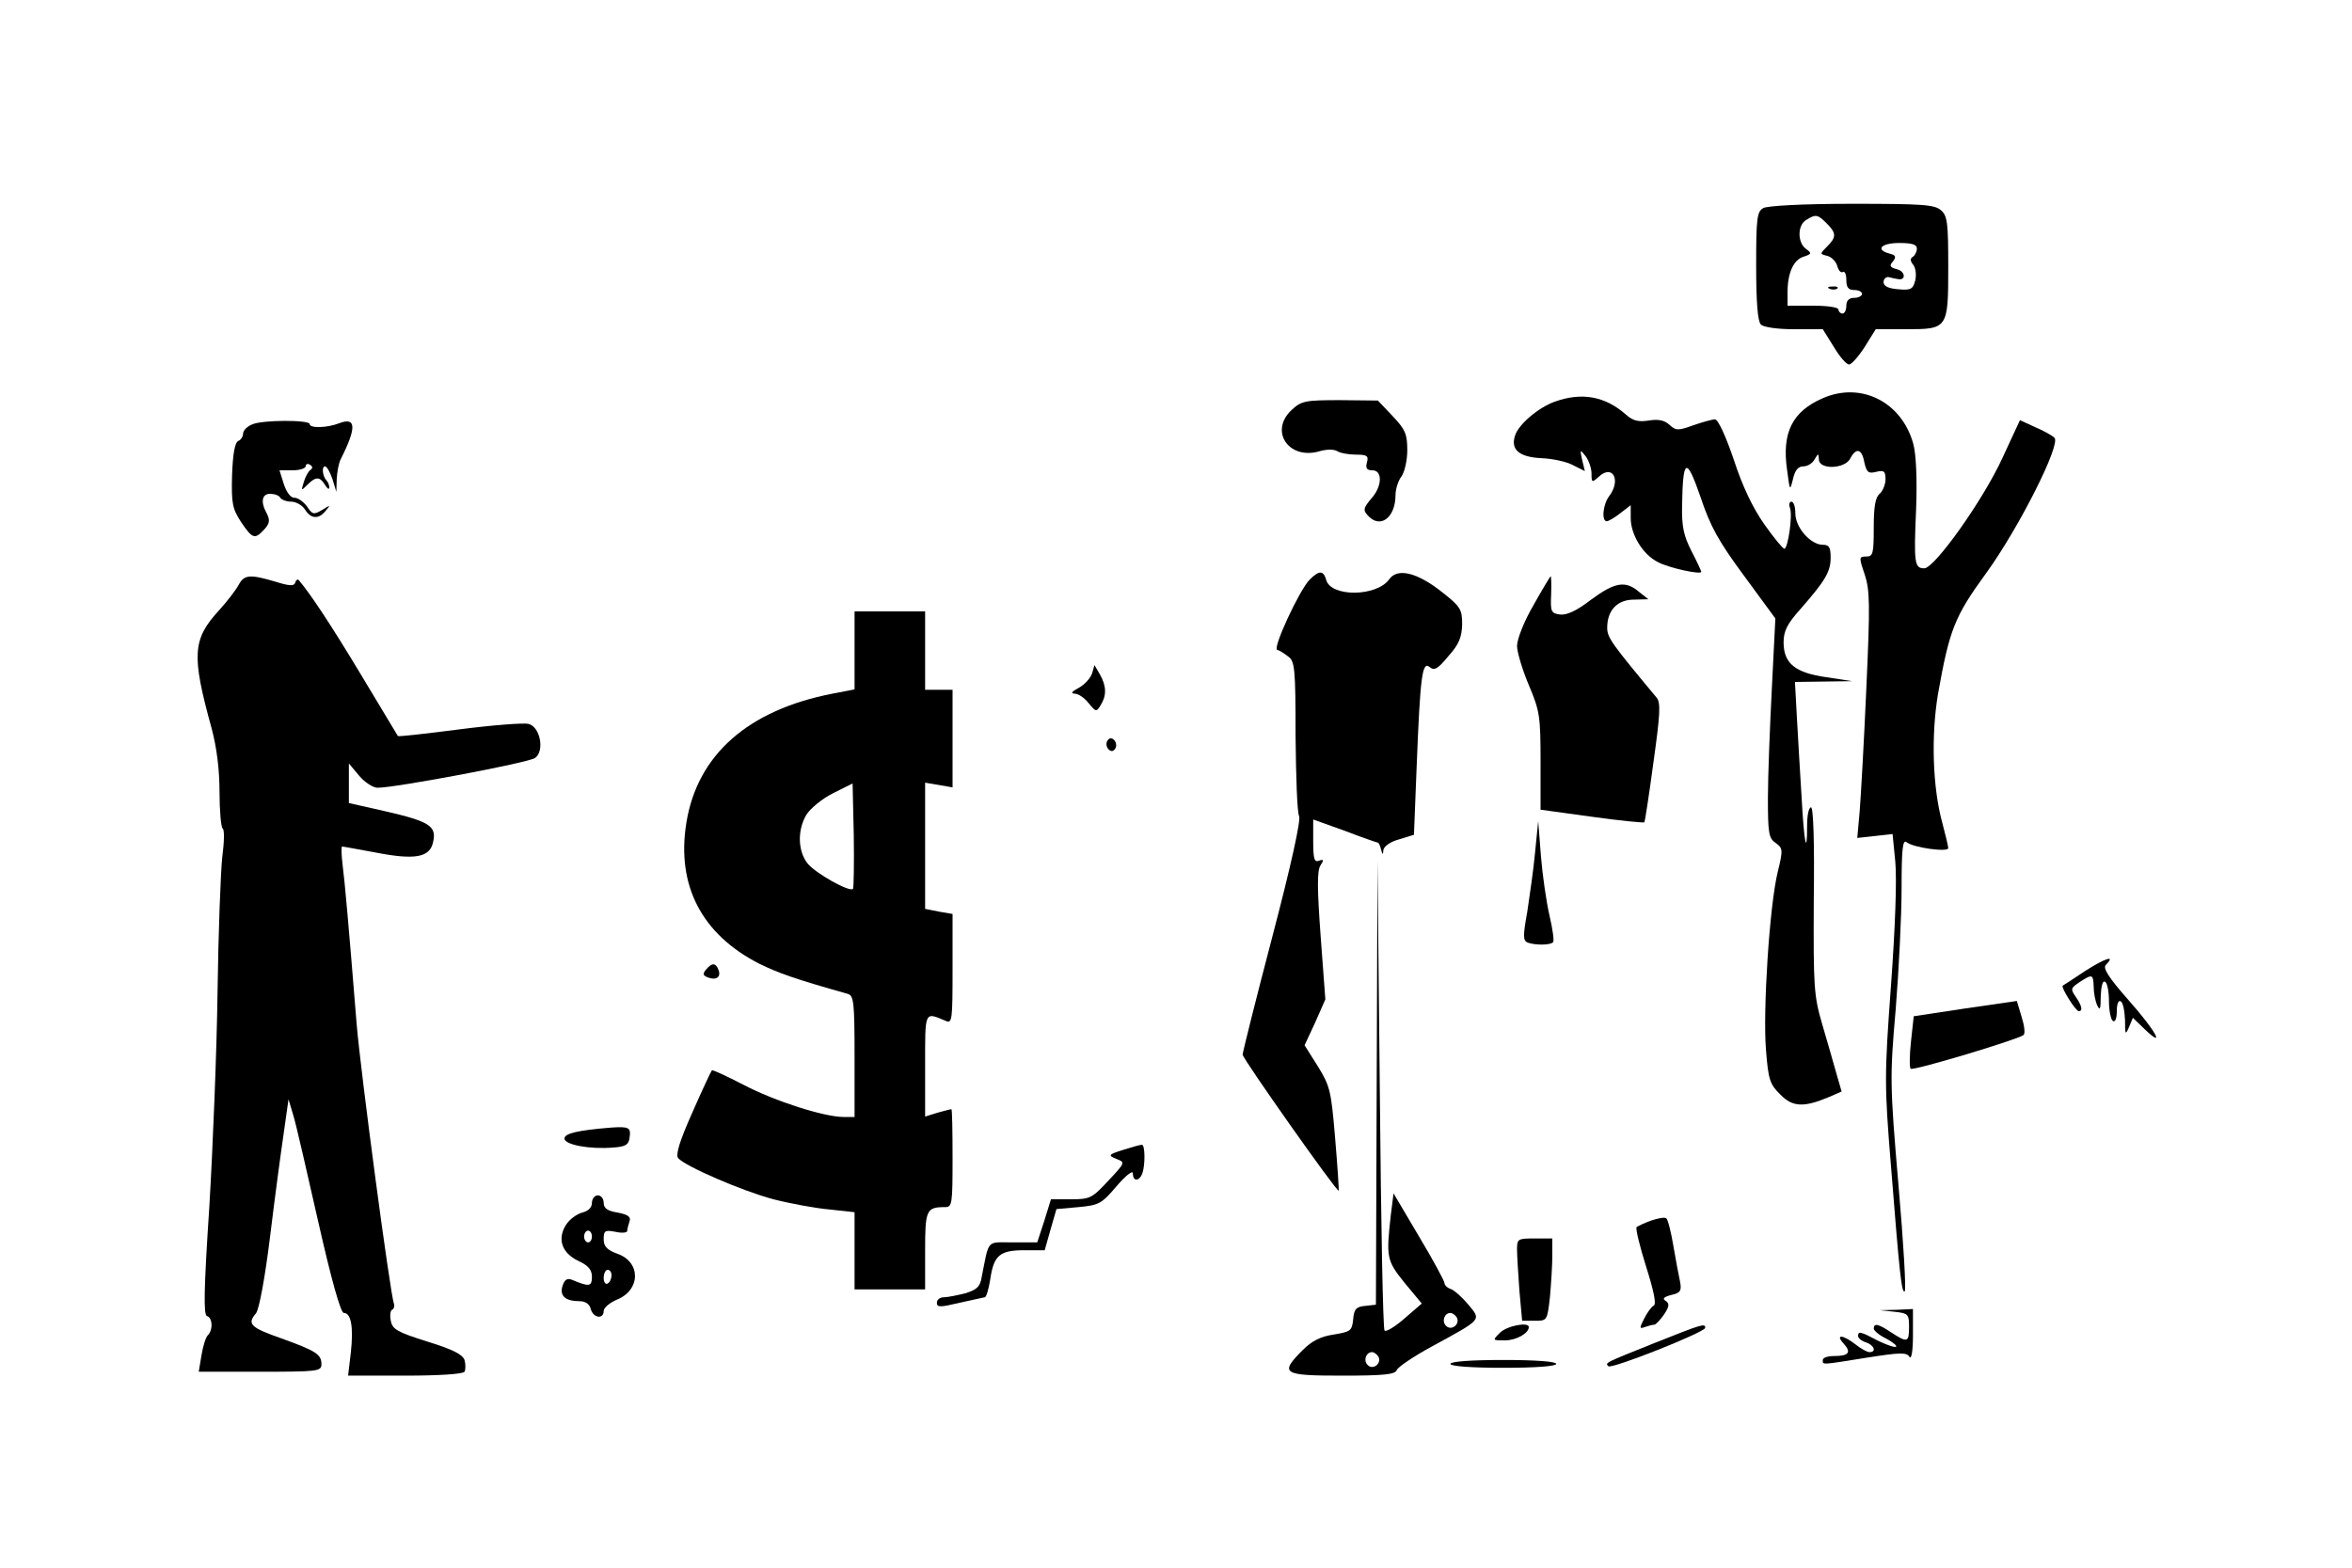 <?xml version="1.0" standalone="no"?>
<!DOCTYPE svg PUBLIC "-//W3C//DTD SVG 20010904//EN"
 "http://www.w3.org/TR/2001/REC-SVG-20010904/DTD/svg10.dtd">
<svg version="1.0" xmlns="http://www.w3.org/2000/svg"
 width="600pt" height="400pt" viewBox="0 0 600 400"
 preserveAspectRatio="xMidYMid meet">

<g transform="translate(0,400) scale(0.1,-0.1)"
fill="#000000" stroke="none">
<path d="M4498 3469 c-16 -9 -18 -27 -18 -147 0 -94 4 -142 12 -150 7 -7 42
-12 85 -12 l73 0 28 -45 c15 -25 32 -45 39 -45 6 0 24 20 40 45 l28 45 77 0
c107 0 108 1 108 159 0 111 -2 130 -18 144 -16 15 -47 17 -228 17 -123 0 -216
-5 -226 -11z m162 -39 c25 -25 25 -35 1 -59 -19 -19 -19 -19 1 -24 11 -3 22
-15 25 -26 3 -11 9 -18 14 -15 5 3 9 -6 9 -20 0 -19 5 -26 20 -26 11 0 20 -4
20 -10 0 -5 -9 -10 -20 -10 -13 0 -20 -7 -20 -20 0 -11 -4 -20 -10 -20 -5 0
-10 5 -10 10 0 6 -28 10 -65 10 l-65 0 0 34 c0 49 15 83 41 91 21 7 21 9 6 20
-22 16 -22 61 1 74 24 15 29 14 52 -9z m230 -64 c0 -8 -5 -18 -10 -21 -8 -5
-7 -11 1 -21 6 -8 8 -25 5 -39 -6 -23 -11 -26 -44 -23 -25 2 -37 8 -37 18 0 8
6 14 13 13 6 -2 17 -4 23 -5 22 -5 20 20 -2 25 -18 5 -20 9 -10 20 9 12 7 16
-9 20 -37 10 -21 27 25 27 33 0 45 -4 45 -14z"/>
<path d="M4668 3263 c7 -3 16 -2 19 1 4 3 -2 6 -13 5 -11 0 -14 -3 -6 -6z"/>
<path d="M4650 2984 c-78 -34 -105 -88 -91 -184 7 -53 7 -54 15 -22 5 22 13
32 26 32 11 0 24 8 29 18 10 16 10 16 11 0 0 -27 66 -25 80 2 15 29 30 25 36
-10 6 -25 10 -29 30 -24 20 5 24 2 24 -19 0 -13 -7 -30 -15 -37 -11 -9 -15
-33 -15 -86 0 -67 -2 -74 -19 -74 -19 0 -19 -2 -4 -46 13 -40 14 -75 4 -292
-6 -136 -14 -277 -17 -313 l-6 -67 45 5 45 5 7 -71 c4 -44 0 -165 -11 -315
-17 -233 -17 -253 0 -462 22 -277 27 -324 35 -319 4 2 -3 124 -16 272 -22 257
-22 275 -7 448 8 99 15 238 15 308 0 104 3 126 13 118 17 -14 106 -26 106 -15
0 5 -7 34 -15 64 -25 91 -29 223 -11 330 29 163 42 197 123 308 82 113 191
328 174 345 -5 5 -27 18 -49 27 l-39 18 -45 -97 c-49 -107 -173 -281 -199
-281 -25 0 -27 12 -21 150 3 78 0 141 -7 167 -29 107 -133 160 -231 117z"/>
<path d="M3966 2975 c-42 -15 -92 -58 -101 -86 -12 -36 10 -55 66 -58 29 -1
66 -9 82 -18 l30 -15 -7 29 c-6 26 -5 27 9 9 8 -11 15 -31 15 -44 0 -24 1 -24
19 -8 35 32 57 -9 26 -50 -16 -21 -20 -64 -6 -64 4 0 20 9 35 21 l26 20 0 -33
c0 -42 31 -93 69 -112 27 -15 111 -33 111 -25 0 2 -11 26 -25 53 -20 39 -25
63 -24 115 2 123 11 127 47 23 25 -75 46 -113 111 -201 l80 -109 -9 -179 c-5
-98 -10 -224 -10 -279 0 -90 2 -103 20 -115 18 -13 19 -17 5 -74 -21 -86 -38
-353 -30 -453 6 -77 10 -89 37 -115 31 -32 60 -33 124 -6 l32 14 -13 45 c-7
25 -23 81 -36 125 -22 75 -23 95 -22 318 2 146 -1 237 -7 237 -6 0 -10 -21
-10 -47 0 -82 -8 -41 -14 72 -4 61 -9 152 -12 203 l-5 92 73 1 73 1 -65 10
c-80 11 -110 35 -110 89 0 29 9 47 43 85 63 72 77 95 77 131 0 27 -4 33 -20
33 -31 0 -70 44 -70 80 0 16 -4 30 -10 30 -5 0 -7 -7 -4 -15 8 -19 -5 -105
-14 -105 -4 0 -27 28 -51 62 -29 41 -56 97 -78 165 -20 59 -40 103 -48 103 -7
0 -32 -7 -55 -15 -39 -14 -45 -14 -61 1 -13 12 -29 15 -53 11 -26 -4 -40 -1
-58 15 -53 47 -113 58 -182 33z"/>
<path d="M3295 2954 c-57 -53 -9 -127 69 -106 19 6 39 6 47 1 8 -5 29 -9 48
-9 28 0 33 -3 28 -20 -4 -15 0 -20 14 -20 26 0 25 -40 -1 -70 -23 -27 -24 -32
-8 -48 31 -31 68 -1 68 55 0 15 7 37 15 47 8 11 15 41 15 67 0 42 -5 53 -38
88 l-37 39 -97 1 c-89 0 -98 -2 -123 -25z"/>
<path d="M643 2917 c-13 -5 -23 -16 -23 -24 0 -7 -6 -16 -12 -18 -9 -4 -14
-33 -16 -87 -2 -73 1 -86 23 -120 29 -43 35 -45 59 -19 14 15 15 24 7 40 -17
30 -13 51 8 51 11 0 23 -4 26 -10 3 -5 16 -10 28 -10 12 0 28 -9 35 -20 15
-24 35 -26 53 -3 13 15 12 15 -9 2 -22 -13 -25 -12 -39 9 -9 12 -23 22 -32 22
-10 0 -20 14 -27 35 l-11 35 33 0 c19 0 34 5 34 11 0 5 5 7 11 3 7 -4 7 -9 1
-13 -5 -3 -13 -17 -17 -31 -7 -23 -7 -23 9 -7 22 22 32 21 45 0 6 -10 11 -13
11 -7 0 6 -3 14 -7 18 -10 10 -13 36 -4 36 5 0 13 -15 19 -32 l10 -33 1 33 c1
18 5 40 10 50 41 81 40 109 -4 92 -31 -12 -75 -13 -75 -2 0 11 -122 11 -147
-1z"/>
<path d="M3341 2521 c-26 -26 -95 -175 -83 -179 5 -1 18 -9 28 -17 17 -12 19
-29 19 -202 1 -103 4 -196 9 -205 5 -10 -20 -124 -68 -307 -42 -160 -76 -296
-76 -302 0 -10 241 -352 245 -347 1 2 -3 62 -9 133 -10 121 -13 134 -44 184
l-34 54 27 58 26 59 -12 161 c-9 122 -9 166 -1 180 10 15 9 17 -3 13 -12 -5
-15 4 -15 50 l0 55 81 -29 c44 -17 82 -30 84 -30 2 0 6 -8 8 -17 4 -15 5 -15
6 -2 1 9 17 21 39 27 l39 12 7 176 c9 228 14 268 33 252 12 -10 21 -5 48 28
27 30 34 48 35 81 0 38 -4 45 -51 82 -63 50 -114 63 -135 33 -32 -45 -150 -46
-161 -1 -7 24 -18 24 -42 0z"/>
<path d="M609 2508 c-7 -13 -29 -42 -50 -65 -68 -74 -71 -114 -19 -302 13 -49
20 -105 20 -162 0 -48 4 -90 8 -93 5 -3 4 -35 -1 -73 -4 -37 -10 -192 -12
-343 -2 -151 -12 -398 -21 -549 -14 -212 -15 -276 -6 -279 14 -4 16 -34 3 -48
-6 -5 -13 -28 -17 -52 l-7 -42 157 0 c146 0 156 1 156 19 0 25 -13 34 -102 66
-80 28 -88 37 -65 64 8 10 23 90 36 196 12 99 28 218 35 265 l12 85 12 -40 c7
-22 35 -145 64 -273 33 -146 57 -232 65 -232 19 0 25 -37 18 -101 l-7 -59 145
0 c87 0 148 4 152 10 3 6 3 19 0 30 -5 14 -30 27 -95 47 -76 24 -89 31 -93 53
-3 14 -1 26 3 28 5 2 7 9 5 15 -10 28 -85 593 -95 712 -21 259 -30 361 -36
408 -3 26 -4 47 -1 47 3 0 40 -7 84 -15 102 -20 140 -13 148 27 9 40 -9 52
-122 78 l-93 21 0 50 0 51 26 -31 c14 -17 36 -31 47 -31 46 0 386 64 402 76
25 18 13 80 -17 87 -11 3 -91 -3 -176 -14 -85 -11 -156 -19 -157 -17 -1 2 -44
73 -95 158 -77 128 -129 206 -158 240 -3 3 -7 0 -9 -7 -3 -9 -16 -8 -51 3 -64
19 -79 18 -93 -8z"/>
<path d="M3912 2456 c-24 -41 -42 -87 -42 -104 0 -16 14 -62 30 -100 28 -66
30 -80 30 -195 l0 -123 131 -18 c72 -10 132 -16 134 -14 1 1 12 70 23 153 17
122 19 152 8 165 -114 137 -126 153 -126 178 0 45 26 72 68 72 l37 1 -24 19
c-34 29 -61 25 -122 -20 -36 -28 -62 -40 -79 -38 -23 3 -25 7 -23 51 1 26 0
47 -1 47 -1 0 -21 -33 -44 -74z"/>
<path d="M2180 2341 l0 -100 -57 -11 c-215 -42 -344 -156 -372 -329 -26 -160
39 -285 186 -360 49 -24 91 -39 226 -77 15 -5 17 -21 17 -160 l0 -154 -28 0
c-49 0 -175 40 -255 82 -43 22 -79 39 -81 37 -2 -2 -25 -51 -50 -108 -32 -72
-43 -107 -36 -116 18 -21 164 -84 243 -105 43 -11 108 -23 143 -26 l64 -7 0
-98 0 -99 90 0 90 0 0 99 c0 104 3 111 51 111 18 0 19 8 19 125 0 69 -1 125
-3 125 -1 0 -17 -4 -35 -9 l-32 -10 0 131 c0 141 -2 136 53 113 16 -7 17 3 17
133 l0 140 -35 6 -35 7 0 161 0 161 35 -6 35 -6 0 125 0 124 -35 0 -35 0 0
100 0 100 -90 0 -90 0 0 -99z m-4 -609 c-9 -9 -96 40 -116 65 -25 32 -26 85
-3 124 10 16 40 41 68 55 l50 25 3 -132 c1 -72 0 -134 -2 -137z"/>
<path d="M2786 2282 c-4 -12 -19 -29 -34 -37 -18 -10 -22 -14 -10 -15 9 0 25
-11 35 -24 19 -23 20 -23 31 -5 15 24 15 48 -2 78 l-14 24 -6 -21z"/>
<path d="M2825 2110 c-4 -6 -3 -16 3 -22 6 -6 12 -6 17 2 4 6 3 16 -3 22 -6 6
-12 6 -17 -2z"/>
<path d="M3916 1825 c-4 -44 -14 -112 -20 -152 -11 -61 -11 -73 1 -78 19 -7
58 -7 65 1 3 3 -1 33 -9 67 -8 34 -18 103 -22 152 l-7 90 -8 -80z"/>
<path d="M3512 1238 l-2 -567 -27 -3 c-23 -2 -29 -8 -31 -34 -3 -30 -7 -32
-49 -39 -34 -5 -56 -16 -80 -40 -60 -60 -51 -65 101 -65 106 0 135 3 139 14 3
8 43 35 89 60 130 71 127 67 94 107 -16 19 -36 37 -45 40 -9 3 -16 10 -16 15
0 5 -29 59 -65 119 l-65 110 -7 -55 c-12 -108 -11 -116 35 -173 l44 -53 -44
-38 c-24 -21 -47 -35 -51 -31 -4 4 -9 275 -12 603 l-6 597 -2 -567z m204 -599
c10 -17 -13 -36 -27 -22 -12 12 -4 33 11 33 5 0 12 -5 16 -11z m-200 -100 c10
-17 -13 -36 -27 -22 -12 12 -4 33 11 33 5 0 12 -5 16 -11z"/>
<path d="M5320 1523 c-30 -20 -56 -37 -58 -38 -5 -4 33 -65 41 -65 11 0 8 14
-8 37 -13 19 -13 22 10 37 32 21 35 21 36 -11 0 -16 4 -37 9 -48 7 -15 9 -10
9 23 1 26 5 41 11 37 6 -3 10 -26 10 -50 0 -24 5 -47 10 -50 6 -4 10 7 10 25
0 18 4 29 10 25 6 -3 10 -25 11 -48 0 -37 1 -39 10 -18 l10 24 29 -28 c56 -54
30 -6 -40 73 -52 59 -66 82 -58 90 26 26 0 18 -52 -15z"/>
<path d="M1801 1526 c-9 -11 -8 -15 5 -20 21 -8 34 1 27 19 -7 19 -17 19 -32
1z"/>
<path d="M5014 1427 l-132 -20 -7 -64 c-4 -36 -4 -67 -1 -70 6 -6 275 75 288
86 5 4 2 25 -5 47 l-12 40 -131 -19z"/>
<path d="M1560 1123 c-87 -7 -120 -15 -120 -28 0 -16 65 -28 124 -23 31 2 40
7 42 25 4 26 -1 29 -46 26z"/>
<path d="M2865 1066 c-38 -12 -39 -14 -17 -23 23 -9 23 -9 -21 -56 -41 -44
-46 -47 -95 -47 l-51 0 -17 -55 -18 -55 -62 0 c-69 0 -60 10 -80 -90 -4 -24
-13 -31 -42 -40 -20 -5 -45 -10 -54 -10 -10 0 -18 -6 -18 -14 0 -12 8 -12 58
0 31 7 60 13 64 14 4 0 10 20 14 45 9 62 24 75 87 75 l52 0 15 53 15 52 56 5
c52 5 59 8 97 53 24 28 42 42 42 33 0 -21 16 -21 24 0 8 22 7 74 -1 73 -5 0
-26 -6 -48 -13z"/>
<path d="M1510 931 c0 -12 -9 -21 -25 -25 -14 -4 -32 -17 -41 -31 -23 -36 -11
-72 31 -92 26 -12 35 -23 35 -41 0 -25 -7 -26 -52 -7 -11 4 -18 0 -23 -16 -8
-25 7 -39 43 -39 15 0 26 -7 29 -20 6 -23 33 -27 33 -5 0 8 15 21 34 29 61 25
61 96 1 117 -27 10 -35 19 -35 37 0 22 3 24 30 19 17 -4 30 -2 30 2 0 5 3 16
6 25 4 11 -4 17 -30 22 -26 4 -36 11 -36 25 0 11 -7 19 -15 19 -8 0 -15 -9
-15 -19z m0 -86 c0 -8 -4 -15 -10 -15 -5 0 -10 7 -10 15 0 8 5 15 10 15 6 0
10 -7 10 -15z m50 -99 c0 -8 -4 -18 -10 -21 -5 -3 -10 3 -10 14 0 12 5 21 10
21 6 0 10 -6 10 -14z"/>
<path d="M4213 886 c-17 -6 -34 -14 -38 -17 -3 -4 8 -49 24 -100 19 -60 27
-96 20 -100 -6 -3 -17 -18 -25 -34 -12 -24 -12 -26 2 -21 9 3 19 6 24 6 4 0
15 12 25 26 14 21 14 28 4 35 -9 5 -5 10 15 15 23 5 26 11 22 33 -3 14 -11 55
-17 91 -6 36 -14 68 -18 71 -3 4 -20 1 -38 -5z"/>
<path d="M3870 812 c0 -16 3 -63 6 -105 l7 -77 32 0 c32 0 32 0 39 61 3 34 6
82 6 105 l0 44 -45 0 c-43 0 -45 -1 -45 -28z"/>
<path d="M4833 653 c35 -4 37 -6 37 -39 0 -39 -4 -41 -45 -14 -33 22 -45 25
-45 10 0 -5 14 -17 31 -25 17 -9 29 -19 26 -21 -3 -3 -23 4 -46 15 -45 24 -51
25 -51 12 0 -5 9 -13 20 -16 21 -7 28 -25 9 -25 -6 0 -22 9 -36 20 -32 25 -52
26 -30 2 21 -23 13 -32 -25 -32 -15 0 -28 -4 -28 -10 0 -13 -6 -13 113 6 83
13 101 14 108 2 5 -8 9 14 9 55 l0 67 -42 -2 -43 -1 38 -4z"/>
<path d="M3826 599 c-19 -19 -19 -19 13 -19 29 0 61 18 61 34 0 14 -57 3 -74
-15z"/>
<path d="M4220 573 c-127 -51 -126 -50 -117 -59 8 -8 247 87 247 98 0 12 -7
10 -130 -39z"/>
<path d="M3700 520 c0 -6 52 -10 135 -10 83 0 135 4 135 10 0 6 -52 10 -135
10 -83 0 -135 -4 -135 -10z"/>
</g>
</svg>
